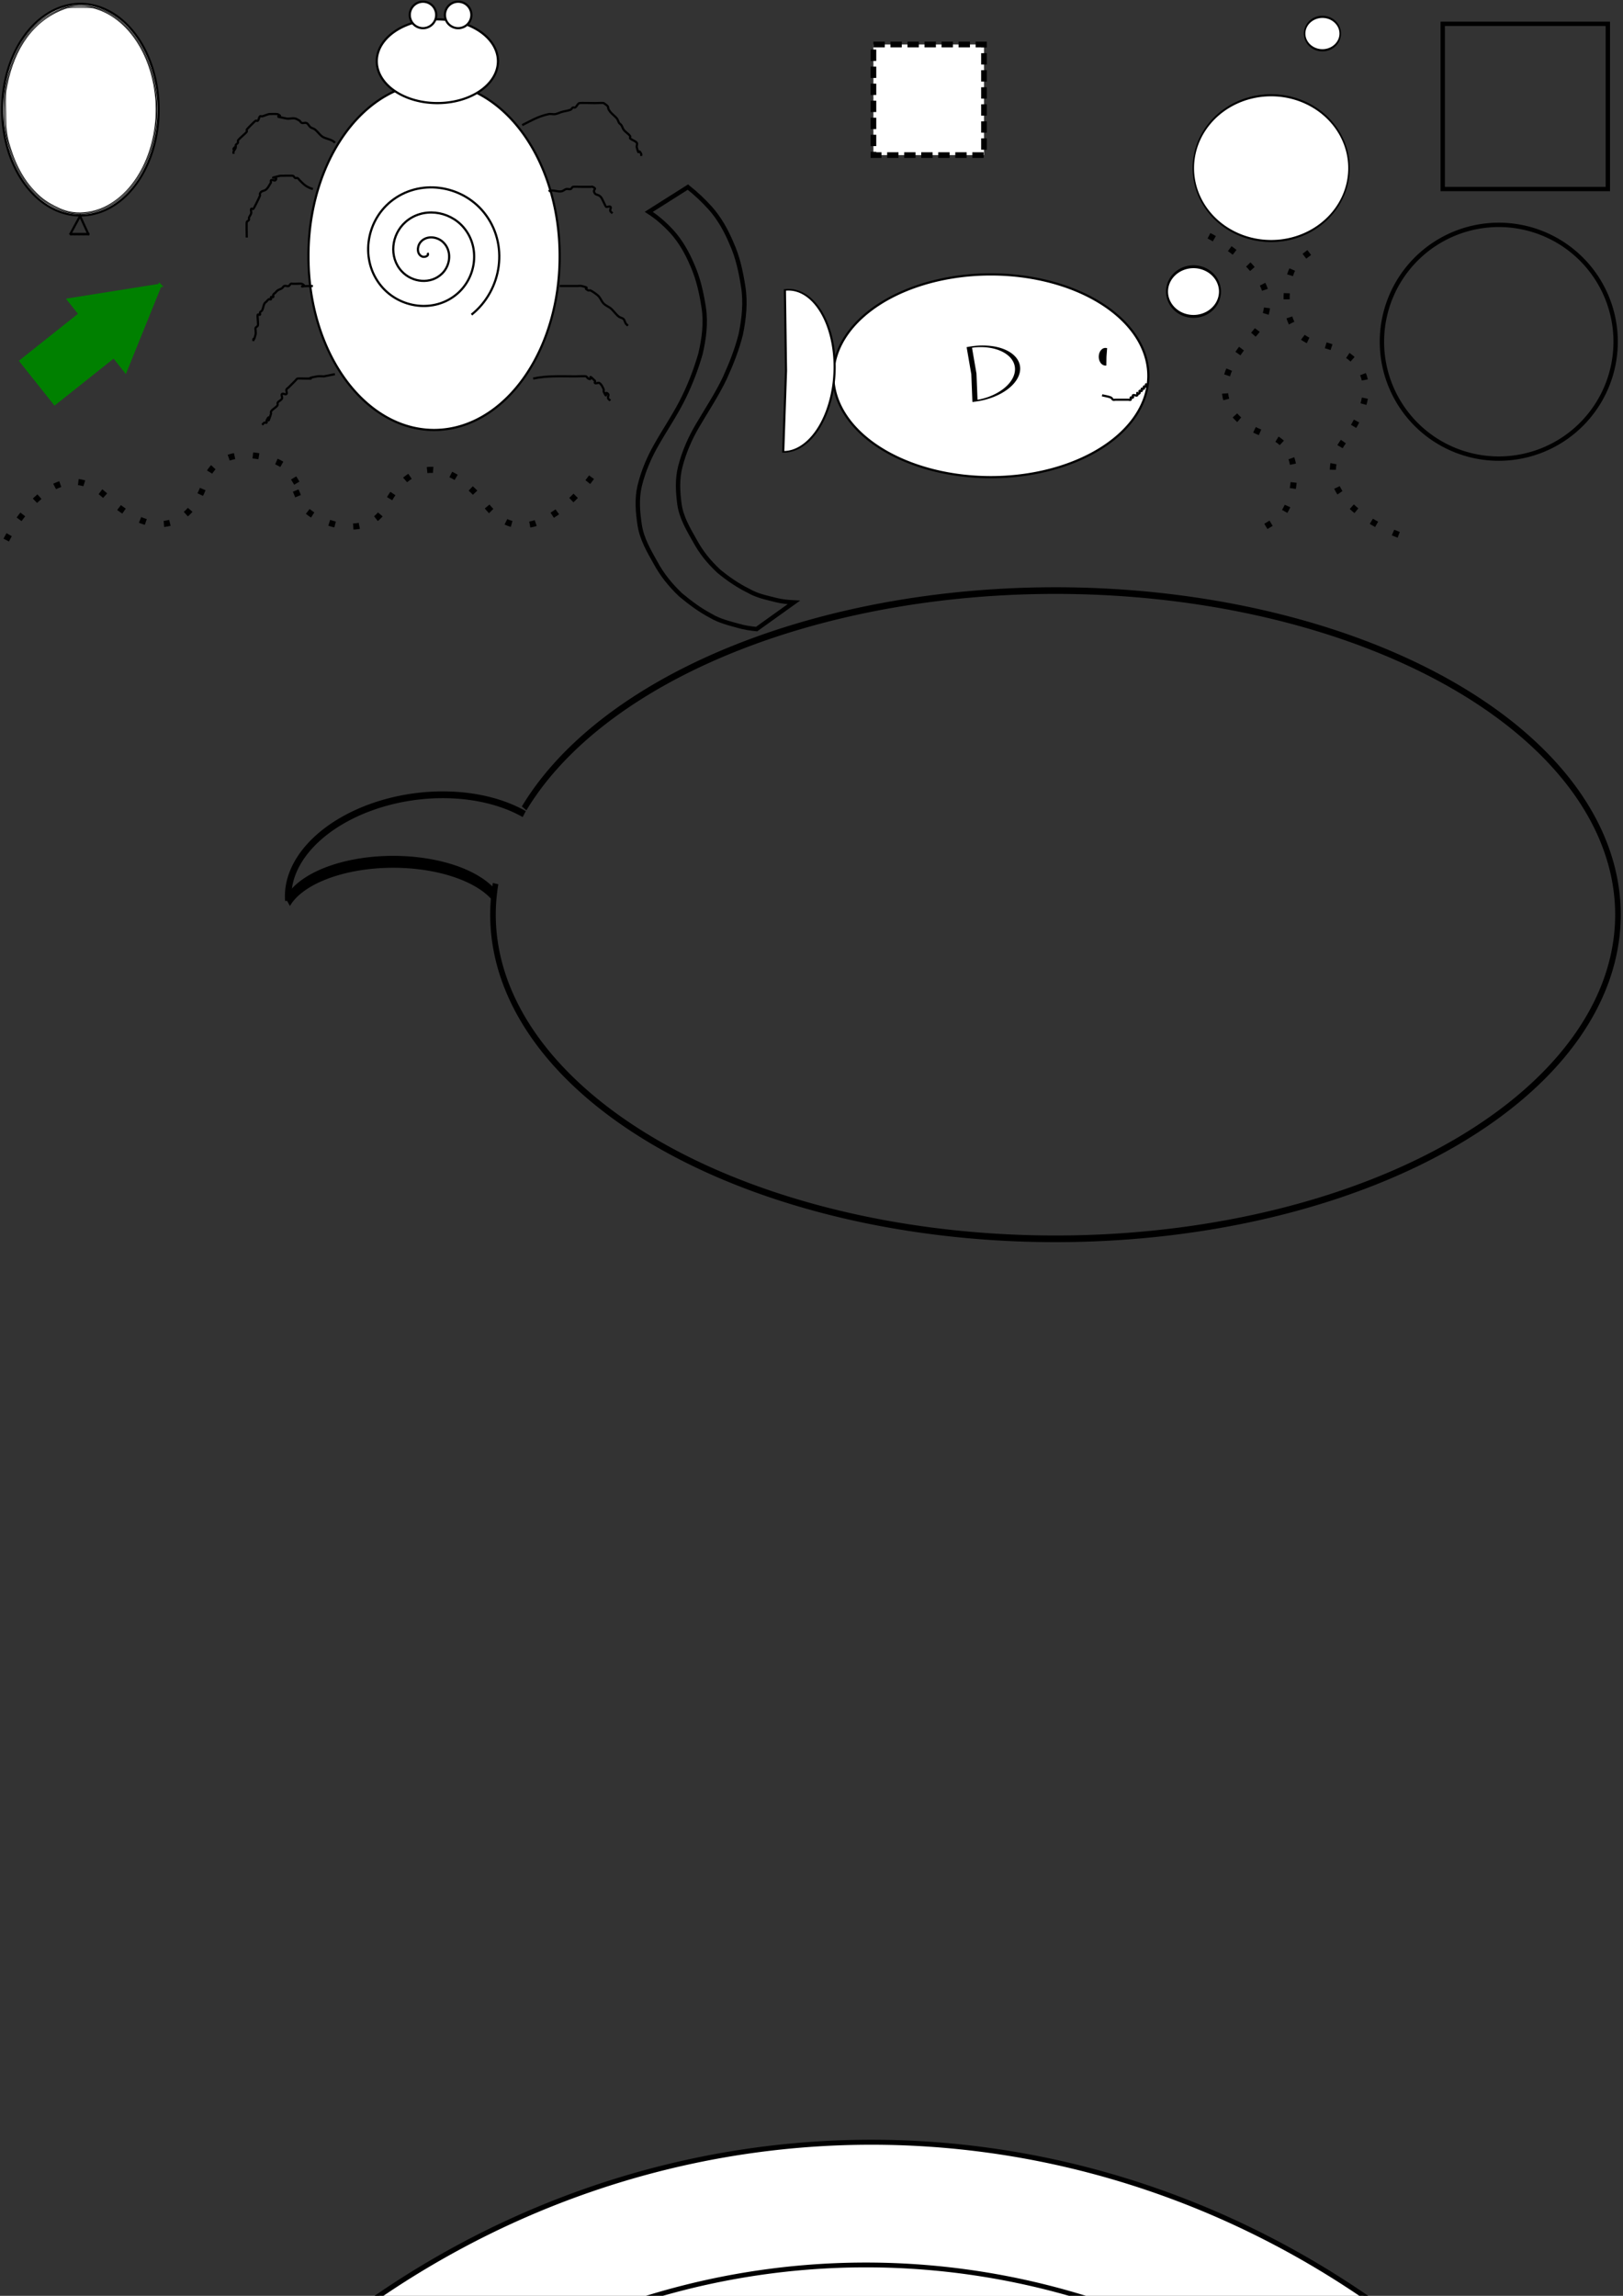 <?xml version="1.0" encoding="UTF-8" standalone="no"?>
<!-- Created with Inkscape (http://www.inkscape.org/) -->

<svg
   xmlns:dc="http://purl.org/dc/elements/1.1/"
   xmlns:cc="http://creativecommons.org/ns#"
   xmlns:rdf="http://www.w3.org/1999/02/22-rdf-syntax-ns#"
   xmlns:svg="http://www.w3.org/2000/svg"
   xmlns="http://www.w3.org/2000/svg"
   xmlns:sodipodi="http://sodipodi.sourceforge.net/DTD/sodipodi-0.dtd"
   xmlns:inkscape="http://www.inkscape.org/namespaces/inkscape"
   width="744.094"
   height="1052.362"
   id="svg2"
   version="1.1"
   inkscape:version="0.48.2 r9819"
   sodipodi:docname="CartoonsBW.svg">
  <rect width="100%" height="100%" fill="#333333" stroke="none"/>
  <defs
     id="defs4" />
  <sodipodi:namedview
     id="base"
     pagecolor="#ffffff"
     bordercolor="#666666"
     borderopacity="1.0"
     inkscape:pageopacity="0.0"
     inkscape:pageshadow="2"
     inkscape:zoom="1.4"
     inkscape:cx="173.02607"
     inkscape:cy="778.5139"
     inkscape:document-units="px"
     inkscape:current-layer="layer1"
     showgrid="false"
     inkscape:window-width="1366"
     inkscape:window-height="706"
     inkscape:window-x="-8"
     inkscape:window-y="-8"
     inkscape:window-maximized="1"
     showguides="true"
     inkscape:guide-bbox="true" />
  <g
     inkscape:label="Layer 1"
     inkscape:groupmode="layer"
     id="layer1">
    <path
       sodipodi:type="arc"
       style="fill:#f9f9f9;stroke:#000000;stroke-opacity:1"
       id="path3765"
       sodipodi:cx="123.74369"
       sodipodi:cy="95.747719"
       sodipodi:rx="35.860416"
       sodipodi:ry="48.487324"
       d="m 159.604,95.748 a 35.86,48.487 0 1 1 -71.721,0 35.86,48.487 0 1 1 71.721,0 z"
       transform="translate(-86.873,-45.477)"
       inkscape:export-filename="C:\Users\jolens\Documents\GitHub\TPT\Worksheets\Math_03_OA_4_MultiplicationUnknowns\path3813.png"
       inkscape:export-xdpi="90"
       inkscape:export-ydpi="90" />
    <path
       style="fill:none;stroke:#000000;stroke-width:0.148px;stroke-linecap:butt;stroke-linejoin:miter;stroke-opacity:1"
       d="m 32.25,108.093 4.453,-9.737"
       id="path3781"
       inkscape:connector-curvature="0"
       inkscape:export-filename="C:\Users\jolens\Documents\GitHub\TPT\Worksheets\Math_03_OA_4_MultiplicationUnknowns\path3813.png"
       inkscape:export-xdpi="90"
       inkscape:export-ydpi="90" />
    <path
       style="fill:none;stroke:#000000;stroke-width:0.148px;stroke-linecap:butt;stroke-linejoin:miter;stroke-opacity:1"
       d="m 36.703,98.356 4.116,9.572 -8.433,-0.083"
       id="path3789"
       inkscape:connector-curvature="0"
       inkscape:export-filename="C:\Users\jolens\Documents\GitHub\TPT\Worksheets\Math_03_OA_4_MultiplicationUnknowns\path3813.png"
       inkscape:export-xdpi="90"
       inkscape:export-ydpi="90" />
    <path
       style="fill:none;stroke:#000000;stroke-width:1px;stroke-linecap:butt;stroke-linejoin:miter;stroke-opacity:1"
       d="m 32.055,107.599 4.643,-8.571 3.929,8.571"
       id="path3799"
       inkscape:connector-curvature="0"
       inkscape:export-filename="C:\Users\jolens\Documents\GitHub\TPT\Worksheets\Math_03_OA_4_MultiplicationUnknowns\path3813.png"
       inkscape:export-xdpi="90"
       inkscape:export-ydpi="90" />
    <path
       style="fill:none;stroke:#000000;stroke-width:1px;stroke-linecap:butt;stroke-linejoin:miter;stroke-opacity:1"
       d="m 32.055,107.242 8.929,0"
       id="path3807"
       inkscape:connector-curvature="0"
       inkscape:export-filename="C:\Users\jolens\Documents\GitHub\TPT\Worksheets\Math_03_OA_4_MultiplicationUnknowns\path3813.png"
       inkscape:export-xdpi="90"
       inkscape:export-ydpi="90" />
    <path
       style="fill:#f9f9f9;stroke:#000000;stroke-width:0.357;stroke-opacity:1"
       d="M 32.998,97.73 C 26.343,96.766 18.857,92.285 13.831,86.256 8.397,79.738 4.756,71.665 2.747,61.684 2.048,58.207 1.924,56.494 1.924,50.272 c 0,-6.223 0.124,-7.935 0.823,-11.412 C 5.966,22.862 13.836,10.976 24.771,5.598 c 4.783,-2.352 7.286,-2.958 12.143,-2.936 7.928,0.034 14.627,3.045 20.893,9.389 15.051,15.238 18.653,43.751 8.182,64.767 -7.366,14.784 -20.003,22.794 -32.991,20.913 l 0,0 z"
       id="path3809"
       inkscape:connector-curvature="0"
       inkscape:export-filename="C:\Users\jolens\Documents\GitHub\TPT\Worksheets\Math_03_OA_4_MultiplicationUnknowns\path3813.png"
       inkscape:export-xdpi="90"
       inkscape:export-ydpi="90" />
    <path
       style="fill:#ffffff;stroke:#000000;stroke-width:0.357;stroke-opacity:1"
       d="m 33.355,97.393 c -3.047,-0.47 -5.299,-1.262 -8.763,-3.08 -3.766,-1.976 -6.089,-3.752 -9.139,-6.985 C 11.138,82.754 7.64,76.645 5.303,69.601 c -2.328,-7.015 -2.572,-8.609 -2.754,-17.995 -0.15,-7.71 -0.093,-8.855 0.624,-12.5 C 6.616,21.579 15.44,9.557 28.708,4.317 c 2.339,-0.924 2.831,-0.984 8.027,-0.987 5.137,-0.003 5.739,0.068 8.362,0.987 12.491,4.376 22.186,17.472 25.395,34.306 4.535,23.786 -5.458,48.463 -22.886,56.515 -4.413,2.039 -9.964,2.918 -14.252,2.256 l 0,0 z"
       id="path3813"
       inkscape:connector-curvature="0"
       inkscape:export-xdpi="90"
       inkscape:export-ydpi="90" />
    <path
       sodipodi:type="arc"
       style="fill:#ffffff;stroke:#000000;stroke-opacity:1"
       id="path3832"
       sodipodi:cx="342.44171"
       sodipodi:cy="196.2579"
       sodipodi:rx="57.578693"
       sodipodi:ry="79.296974"
       d="m 400.02,196.258 a 57.579,79.297 0 1 1 -115.157,0 57.579,79.297 0 1 1 115.157,0 z"
       inkscape:export-filename="C:\Users\jolens\Documents\GitHub\TPT\Worksheets\Math_03_OA_4_MultiplicationUnknowns\Spider.png"
       inkscape:export-xdpi="90"
       inkscape:export-ydpi="90"
       transform="translate(-143.442,-78.792)" />
    <path
       sodipodi:type="arc"
       style="fill:#ffffff;stroke:#000000;stroke-opacity:1"
       id="path3834"
       sodipodi:cx="343.95694"
       sodipodi:cy="106.8594"
       sodipodi:rx="27.779194"
       sodipodi:ry="19.1929"
       d="m 371.736,106.859 a 27.779,19.193 0 1 1 -55.558,0 27.779,19.193 0 1 1 55.558,0 z"
       inkscape:export-filename="C:\Users\jolens\Documents\GitHub\TPT\Worksheets\Math_03_OA_4_MultiplicationUnknowns\Spider.png"
       inkscape:export-xdpi="90"
       inkscape:export-ydpi="90"
       transform="translate(-143.442,-78.792)" />
    <path
       sodipodi:type="arc"
       style="fill:#ffffff;stroke:#000000;stroke-opacity:1"
       id="path3836"
       sodipodi:cx="335.37064"
       sodipodi:cy="85.646194"
       sodipodi:rx="6.0609155"
       sodipodi:ry="6.0609155"
       d="m 341.432,85.646 a 6.061,6.061 0 1 1 -12.122,0 6.061,6.061 0 1 1 12.122,0 z"
       transform="translate(-141.442,-78.792)"
       inkscape:export-filename="C:\Users\jolens\Documents\GitHub\TPT\Worksheets\Math_03_OA_4_MultiplicationUnknowns\Spider.png"
       inkscape:export-xdpi="90"
       inkscape:export-ydpi="90" />
    <path
       transform="translate(-125.32,-78.792)"
       sodipodi:type="arc"
       style="fill:#ffffff;stroke:#000000;stroke-opacity:1"
       id="path3836-1"
       sodipodi:cx="335.37064"
       sodipodi:cy="85.646194"
       sodipodi:rx="6.0609155"
       sodipodi:ry="6.0609155"
       d="m 341.432,85.646 a 6.061,6.061 0 1 1 -12.122,0 6.061,6.061 0 1 1 12.122,0 z"
       inkscape:export-filename="C:\Users\jolens\Documents\GitHub\TPT\Worksheets\Math_03_OA_4_MultiplicationUnknowns\Spider.png"
       inkscape:export-xdpi="90"
       inkscape:export-ydpi="90" />
    <path
       sodipodi:type="spiral"
       style="fill:none;stroke:#000000;stroke-width:1px;stroke-linecap:butt;stroke-linejoin:miter;stroke-opacity:1"
       id="path3884"
       sodipodi:cx="336.3808"
       sodipodi:cy="172.51932"
       sodipodi:expansion="1"
       sodipodi:revolution="3"
       sodipodi:radius="34.758644"
       sodipodi:argument="-17.89901"
       sodipodi:t0="0"
       d="m 336.381,172.519 c 1.013,1.418 -1.412,2.065 -2.357,1.684 -2.561,-1.034 -2.421,-4.512 -1.01,-6.398 2.524,-3.373 7.552,-2.979 10.438,-0.337 4.235,3.878 3.562,10.637 -0.337,14.479 -5.196,5.121 -13.737,4.155 -18.519,-1.01 -6.018,-6.5 -4.754,-16.845 1.684,-22.56 7.797,-6.921 19.958,-5.357 26.601,2.357 7.828,9.09 5.961,23.073 -3.03,30.641 -10.381,8.738 -26.19,6.567 -34.682,-3.704 -9.649,-11.67 -7.173,-29.309 4.377,-38.723 12.958,-10.561 32.428,-7.781 42.763,5.051 11.474,14.245 8.389,35.548 -5.724,46.804"
       transform="translate(-140.411,-56.569)"
       inkscape:export-filename="C:\Users\jolens\Documents\GitHub\TPT\Worksheets\Math_03_OA_4_MultiplicationUnknowns\Spider.png"
       inkscape:export-xdpi="90"
       inkscape:export-ydpi="90" />
    <path
       style="fill:none;stroke:#000000;stroke-width:1px;stroke-linecap:butt;stroke-linejoin:miter;stroke-opacity:1"
       d="m 153.543,65.443 c -1.507,-1.812 -4.297,-1.619 -6.061,-3.03 -1.116,-0.892 -1.915,-2.138 -3.03,-3.03 -0.588,-0.47 -1.394,-0.593 -2.02,-1.01 -0.792,-0.528 -1.117,-1.719 -2.02,-2.02 -0.639,-0.213 -1.381,0.213 -2.02,0 -0.452,-0.151 -0.673,-0.673 -1.01,-1.01 -0.673,-0.337 -1.29,-0.828 -2.02,-1.01 -1.307,-0.327 -2.72,0.264 -4.041,0 -8.505,-1.701 -0.031,-0.016 -4.041,-2.02 -0.207,-0.103 -3.723,-0.08 -4.041,0 -1.033,0.258 -1.997,0.752 -3.03,1.01 -0.327,0.082 -0.772,-0.238 -1.01,0 -0.532,0.532 -0.478,1.488 -1.01,2.02 -0.238,0.238 -0.709,-0.151 -1.01,0 -0.306,0.153 -3.888,3.735 -4.041,4.041 -0.151,0.301 0.187,0.73 0,1.01 -0.498,0.747 -3.625,3.21 -4.041,4.041 -0.151,0.301 0.151,0.709 0,1.01 -0.213,0.426 -0.797,0.584 -1.01,1.01 -0.151,0.301 0.151,0.709 0,1.01 -0.213,0.426 -0.673,1.347 -1.01,1.01 -0.337,-0.337 1.01,-1.486 1.01,-1.01 0,0.753 -0.772,1.306 -1.01,2.02 -0.106,0.319 0,0.673 0,1.01"
       id="path3892"
       inkscape:connector-curvature="0"
       inkscape:export-filename="C:\Users\jolens\Documents\GitHub\TPT\Worksheets\Math_03_OA_4_MultiplicationUnknowns\Spider.png"
       inkscape:export-xdpi="90"
       inkscape:export-ydpi="90" />
    <path
       style="fill:none;stroke:#000000;stroke-width:1px;stroke-linecap:butt;stroke-linejoin:miter;stroke-opacity:1"
       d="m 143.442,86.656 c -3.095,-0.956 -4.099,-2.079 -6.061,-4.041 -0.337,-0.337 -0.584,-0.797 -1.01,-1.01 -0.301,-0.151 -0.709,0.151 -1.01,0 -0.426,-0.213 -0.584,-0.797 -1.01,-1.01 -0.277,-0.139 -5.879,-0.045 -6.061,0 -6.804,1.701 -0.016,0.016 -2.02,2.02 -0.476,0.476 -1.544,-0.476 -2.02,0 -0.238,0.238 0,0.673 0,1.01 -0.673,1.01 -1.162,2.172 -2.02,3.03 -1.23,1.23 -2.257,0.473 -3.03,2.02 -0.151,0.301 0.106,0.691 0,1.01 -0.192,0.577 -2.71,5.74 -3.03,6.061 -0.238,0.238 -0.86,-0.301 -1.01,0 -0.301,0.602 0.163,1.367 0,2.02 -0.183,0.73 -0.772,1.306 -1.01,2.02 -0.106,0.319 0.151,0.709 0,1.01 -0.213,0.426 -0.86,0.558 -1.01,1.01 -0.171,0.512 0,6.245 0,7.071"
       id="path3894"
       inkscape:connector-curvature="0"
       inkscape:export-filename="C:\Users\jolens\Documents\GitHub\TPT\Worksheets\Math_03_OA_4_MultiplicationUnknowns\Spider.png"
       inkscape:export-xdpi="90"
       inkscape:export-ydpi="90" />
    <path
       style="fill:none;stroke:#000000;stroke-width:1px;stroke-linecap:butt;stroke-linejoin:miter;stroke-opacity:1"
       d="m 143.442,131.103 c -10.068,0 -1.126,0.952 -5.051,-1.01 -0.307,-0.154 -2.576,0 -3.03,0 -0.337,0 -0.673,0 -1.01,0 -0.337,0 -0.709,-0.151 -1.01,0 -0.426,0.213 -0.558,0.86 -1.01,1.01 -0.639,0.213 -1.381,-0.213 -2.02,0 -0.452,0.151 -0.614,0.746 -1.01,1.01 -0.626,0.418 -1.394,0.593 -2.02,1.01 -0.396,0.264 -0.673,0.673 -1.01,1.01 -0.337,0.337 -0.797,0.584 -1.01,1.01 -0.151,0.301 0.238,0.772 0,1.01 -0.238,0.238 -0.772,-0.238 -1.01,0 -0.238,0.238 0.238,0.772 0,1.01 -0.238,0.238 -0.709,-0.151 -1.01,0 -0.426,0.213 -0.673,0.673 -1.01,1.01 -0.337,0.337 -0.797,0.584 -1.01,1.01 -0.476,0.952 -0.534,2.078 -1.01,3.03 -0.213,0.426 -0.797,0.584 -1.01,1.01 -0.151,0.301 0.238,0.772 0,1.01 -0.238,0.238 -0.772,-0.238 -1.01,0 -0.355,0.355 0.349,4.353 0,5.051 -0.213,0.426 -0.797,0.584 -1.01,1.01 -0.151,0.301 0,0.673 0,1.01 0,0.673 0.163,1.367 0,2.02 -1.161,4.643 -1.01,0.229 -1.01,3.03"
       id="path3896"
       inkscape:connector-curvature="0"
       inkscape:export-filename="C:\Users\jolens\Documents\GitHub\TPT\Worksheets\Math_03_OA_4_MultiplicationUnknowns\Spider.png"
       inkscape:export-xdpi="90"
       inkscape:export-ydpi="90" />
    <path
       style="fill:none;stroke:#000000;stroke-width:1px;stroke-linecap:butt;stroke-linejoin:miter;stroke-opacity:1"
       d="m 153.543,171.509 c -1.684,0.337 -3.367,0.673 -5.051,1.01 -1.01,0 -2.034,-0.166 -3.03,0 -7.339,1.223 0.355,1.01 -5.051,1.01 -0.24,0 -3.814,-0.113 -4.041,0 -0.426,0.213 -0.673,0.673 -1.01,1.01 -0.337,0.337 -0.673,0.673 -1.01,1.01 -0.673,0.673 -1.347,1.347 -2.02,2.02 -0.337,0.337 -0.86,0.558 -1.01,1.01 -0.213,0.639 0.476,1.544 0,2.02 -0.476,0.476 -1.544,-0.476 -2.02,0 -0.476,0.476 0.213,1.381 0,2.02 -0.301,0.904 -1.594,1.168 -2.02,2.02 -0.151,0.301 0.151,0.709 0,1.01 -0.606,1.212 -2.424,1.818 -3.03,3.03 -0.151,0.301 0.106,0.691 0,1.01 -2.439,7.317 0.291,-1.593 -2.02,3.03 -0.151,0.301 0.238,0.772 0,1.01 -0.238,0.238 -0.709,-0.151 -1.01,0 -0.426,0.213 -0.673,0.673 -1.01,1.01"
       id="path3898"
       inkscape:connector-curvature="0"
       inkscape:export-filename="C:\Users\jolens\Documents\GitHub\TPT\Worksheets\Math_03_OA_4_MultiplicationUnknowns\Spider.png"
       inkscape:export-xdpi="90"
       inkscape:export-ydpi="90" />
    <path
       style="fill:none;stroke:#000000;stroke-width:1px;stroke-linecap:butt;stroke-linejoin:miter;stroke-opacity:1"
       d="m 239.406,57.362 c 4.485,-2.243 7.2,-3.957 12.122,-5.051 0.986,-0.219 2.034,0.166 3.03,0 1.05,-0.175 2.007,-0.718 3.03,-1.01 1.335,-0.381 2.752,-0.495 4.041,-1.01 0.442,-0.177 0.584,-0.797 1.01,-1.01 0.301,-0.151 0.709,0.151 1.01,0 0.852,-0.426 1.096,-1.789 2.02,-2.02 0.603,-0.151 6.392,0 7.071,0 0.519,0 3.791,-0.167 4.041,0 3.43,2.286 0.901,1.379 3.03,4.041 0.892,1.116 2.138,1.915 3.03,3.03 0.47,0.588 0.593,1.394 1.01,2.02 0.264,0.396 0.746,0.614 1.01,1.01 0.418,0.626 0.593,1.394 1.01,2.02 0.777,1.166 2.253,1.865 3.03,3.03 0.187,0.28 -0.238,0.772 0,1.01 0.858,0.858 2.302,1.049 3.03,2.02 0.404,0.539 -0.163,1.367 0,2.02 1.219,4.878 0.48,-0.05 2.02,3.03 0.151,0.301 0,0.673 0,1.01"
       id="path3900"
       inkscape:connector-curvature="0"
       inkscape:export-filename="C:\Users\jolens\Documents\GitHub\TPT\Worksheets\Math_03_OA_4_MultiplicationUnknowns\Spider.png"
       inkscape:export-xdpi="90"
       inkscape:export-ydpi="90" />
    <path
       style="fill:none;stroke:#000000;stroke-width:1px;stroke-linecap:butt;stroke-linejoin:miter;stroke-opacity:1"
       d="m 251.528,87.667 c 1.9,-0.98 4.101,0.49 6.061,0 0.73,-0.183 1.29,-0.828 2.02,-1.01 0.653,-0.163 1.381,0.213 2.02,0 0.452,-0.151 0.584,-0.797 1.01,-1.01 0.226,-0.113 3.801,0 4.041,0 1.01,0 2.02,0 3.03,0 0.337,0 0.673,0 1.01,0 0.337,0 0.709,-0.151 1.01,0 2.508,1.254 -0.435,0.862 1.01,3.03 0.418,0.626 1.394,0.593 2.02,1.01 0.396,0.264 0.746,0.614 1.01,1.01 0.268,0.402 1.911,3.967 2.02,4.041 0.56,0.374 1.418,-0.301 2.02,0 0.602,0.301 -0.301,1.418 0,2.02 0.213,0.426 0.673,0.673 1.01,1.01"
       id="path3902"
       inkscape:connector-curvature="0"
       inkscape:export-filename="C:\Users\jolens\Documents\GitHub\TPT\Worksheets\Math_03_OA_4_MultiplicationUnknowns\Spider.png"
       inkscape:export-xdpi="90"
       inkscape:export-ydpi="90" />
    <path
       style="fill:none;stroke:#000000;stroke-width:1px;stroke-linecap:butt;stroke-linejoin:miter;stroke-opacity:1"
       d="m 256.579,131.103 c 2.694,0 5.387,0 8.081,0 0.673,0 1.367,-0.163 2.02,0 4.878,1.219 -0.05,0.48 3.03,2.02 0.301,0.151 0.709,-0.151 1.01,0 0.836,0.418 3.188,1.894 4.041,3.03 0.728,0.971 1.162,2.172 2.02,3.03 0.858,0.858 2.059,1.292 3.03,2.02 1.332,0.999 2.72,3.16 4.041,4.041 0.626,0.418 1.488,0.478 2.02,1.01 0.532,0.532 0.593,1.394 1.01,2.02 0.264,0.396 0.673,0.673 1.01,1.01"
       id="path3904"
       inkscape:connector-curvature="0"
       inkscape:export-filename="C:\Users\jolens\Documents\GitHub\TPT\Worksheets\Math_03_OA_4_MultiplicationUnknowns\Spider.png"
       inkscape:export-xdpi="90"
       inkscape:export-ydpi="90" />
    <path
       style="fill:none;stroke:#000000;stroke-width:1px;stroke-linecap:butt;stroke-linejoin:miter;stroke-opacity:1"
       d="m 244.457,173.529 c 6.34,-1.383 12.772,-1.01 19.193,-1.01 0.582,0 4.683,-0.184 5.051,0 0.426,0.213 0.584,0.797 1.01,1.01 2.488,1.244 -0.912,-2.932 3.03,1.01 0.238,0.238 -0.238,0.772 0,1.01 0.476,0.476 1.418,-0.301 2.02,0 0.925,0.462 1.774,2.292 2.02,3.03 0.106,0.319 -0.151,0.709 0,1.01 2.102,4.204 -0.07,-1.08 2.02,1.01 0.476,0.476 -0.301,1.418 0,2.02 0.213,0.426 0.673,0.673 1.01,1.01"
       id="path3906"
       inkscape:connector-curvature="0"
       inkscape:export-filename="C:\Users\jolens\Documents\GitHub\TPT\Worksheets\Math_03_OA_4_MultiplicationUnknowns\Spider.png"
       inkscape:export-xdpi="90"
       inkscape:export-ydpi="90" />
    <path
       sodipodi:type="arc"
       style="fill:#ffffff;stroke:#000000;stroke-opacity:1"
       id="path4212"
       sodipodi:cx="108.5914"
       sodipodi:cy="212.92542"
       sodipodi:rx="72.225906"
       sodipodi:ry="46.467018"
       d="m 180.817,212.925 a 72.226,46.467 0 1 1 -144.452,0 72.226,46.467 0 1 1 144.452,0 z"
       transform="translate(345.665,-40.671)"
       inkscape:export-filename="C:\Users\jolens\Documents\GitHub\TPT\Worksheets\Math_03_OA_4_MultiplicationUnknowns\Fish.png"
       inkscape:export-xdpi="90"
       inkscape:export-ydpi="90" />
    <path
       sodipodi:type="arc"
       style="fill:#ffffff;stroke:#000000;stroke-opacity:1"
       id="path4218"
       sodipodi:cx="158.08887"
       sodipodi:cy="395.25797"
       sodipodi:rx="22.728434"
       sodipodi:ry="48.992397"
       d="m 157.54,444.236 a 22.728,48.992 0 1 1 2.908,-97.706 l -2.359,48.728 z"
       sodipodi:start="1.594933"
       sodipodi:end="4.8163883"
       transform="matrix(-0.978,-0.051,-0.037,0.758,529.594,-121.575)"
       inkscape:export-filename="C:\Users\jolens\Documents\GitHub\TPT\Worksheets\Math_03_OA_4_MultiplicationUnknowns\Fish.png"
       inkscape:export-xdpi="90"
       inkscape:export-ydpi="90" />
    <path
       style="fill:none;stroke:#000000;stroke-width:1px;stroke-linecap:butt;stroke-linejoin:miter;stroke-opacity:1"
       d="m 505.269,181.205 c 1.347,0.337 2.752,0.495 4.041,1.01 0.442,0.177 0.584,0.797 1.01,1.01 0.301,0.151 0.673,0 1.01,0 2.02,0 4.041,0 6.061,0 0.337,0 0.772,0.238 1.01,0 0.238,-0.238 -0.238,-0.772 0,-1.01 0.238,-0.238 0.772,0.238 1.01,0 0.238,-0.238 -0.238,-0.772 0,-1.01 0.476,-0.476 1.544,0.476 2.02,0 0,-2.694 -0.337,0.337 1.01,-1.01 0.238,-0.238 -0.238,-0.772 0,-1.01 0.238,-0.238 0.772,0.238 1.01,0 0.238,-0.238 -0.238,-0.772 0,-1.01 0.238,-0.238 0.772,0.238 1.01,0 0.238,-0.238 -0.238,-0.772 0,-1.01 0.238,-0.238 0.772,0.238 1.01,0 0.238,-0.238 -0.337,-1.01 0,-1.01 0.337,0 0,0.673 0,1.01"
       id="path4256"
       inkscape:connector-curvature="0"
       inkscape:export-filename="C:\Users\jolens\Documents\GitHub\TPT\Worksheets\Math_03_OA_4_MultiplicationUnknowns\Fish.png"
       inkscape:export-xdpi="90"
       inkscape:export-ydpi="90" />
    <path
       sodipodi:type="arc"
       style="fill:#000000;fill-opacity:1;stroke:#000000;stroke-opacity:1"
       id="path4260"
       sodipodi:cx="303.55084"
       sodipodi:cy="387.17673"
       sodipodi:rx="2.5253813"
       sodipodi:ry="3.5355339"
       d="m 303.49,390.711 a 2.525,3.536 0 1 1 0.323,-7.051 l -0.262,3.516 z"
       sodipodi:start="1.594933"
       sodipodi:end="4.8163883"
       transform="translate(203.234,-223.65)"
       inkscape:export-filename="C:\Users\jolens\Documents\GitHub\TPT\Worksheets\Math_03_OA_4_MultiplicationUnknowns\Fish.png"
       inkscape:export-xdpi="90"
       inkscape:export-ydpi="90" />
    <path
       sodipodi:type="arc"
       style="fill:#ffffff;stroke:#000000;stroke-width:2.691;stroke-miterlimit:4;stroke-opacity:1;stroke-dasharray:none"
       id="path4218-3"
       sodipodi:cx="158.08887"
       sodipodi:cy="395.25797"
       sodipodi:rx="22.728434"
       sodipodi:ry="48.992397"
       d="m 157.54,444.236 a 22.728,48.992 0 1 1 2.908,-97.706 l -2.359,48.728 z"
       sodipodi:start="1.594933"
       sodipodi:end="4.8163883"
       transform="matrix(-0.882,0.101,2.6557446e-4,0.254,585.824,55.033)"
       inkscape:export-filename="C:\Users\jolens\Documents\GitHub\TPT\Worksheets\Math_03_OA_4_MultiplicationUnknowns\Fish.png"
       inkscape:export-xdpi="90"
       inkscape:export-ydpi="90" />
    <path
       sodipodi:type="arc"
       style="fill:#ffffff;stroke:#000000;stroke-width:1.335;stroke-miterlimit:4;stroke-opacity:1;stroke-dasharray:none"
       id="path4212-1"
       sodipodi:cx="108.5914"
       sodipodi:cy="212.92542"
       sodipodi:rx="72.225906"
       sodipodi:ry="46.467018"
       d="m 180.817,212.925 a 72.226,46.467 0 1 1 -144.452,0 72.226,46.467 0 1 1 144.452,0 z"
       transform="matrix(0.494,0,0,0.719,529.138,-76.018)"
       inkscape:export-filename="C:\Users\jolens\Documents\GitHub\TPT\Worksheets\Math_03_OA_4_MultiplicationUnknowns\Fish.png"
       inkscape:export-xdpi="90"
       inkscape:export-ydpi="90" />
    <path
       sodipodi:type="arc"
       style="fill:#ffffff;stroke:#000000;stroke-width:5.411;stroke-miterlimit:4;stroke-opacity:1;stroke-dasharray:none"
       id="path4212-1-6"
       sodipodi:cx="108.5914"
       sodipodi:cy="212.92542"
       sodipodi:rx="72.225906"
       sodipodi:ry="46.467018"
       d="m 180.817,212.925 a 72.226,46.467 0 1 1 -144.452,0 72.226,46.467 0 1 1 144.452,0 z"
       transform="matrix(0.168,0,0,0.245,528.937,81.485)"
       inkscape:export-filename="C:\Users\jolens\Documents\GitHub\TPT\Worksheets\Math_03_OA_4_MultiplicationUnknowns\Fish.png"
       inkscape:export-xdpi="90"
       inkscape:export-ydpi="90" />
    <path
       sodipodi:type="arc"
       style="fill:#ffffff;stroke:#000000;stroke-width:6.132;stroke-miterlimit:4;stroke-opacity:1;stroke-dasharray:none"
       id="path4212-1-6-8"
       sodipodi:cx="108.5914"
       sodipodi:cy="212.92542"
       sodipodi:rx="72.225906"
       sodipodi:ry="46.467018"
       d="m 180.817,212.925 a 72.226,46.467 0 1 1 -144.452,0 72.226,46.467 0 1 1 144.452,0 z"
       transform="matrix(0.113,0,0,0.165,594.018,-19.747)"
       inkscape:export-filename="C:\Users\jolens\Documents\GitHub\TPT\Worksheets\Math_03_OA_4_MultiplicationUnknowns\Fish.png"
       inkscape:export-xdpi="90"
       inkscape:export-ydpi="90" />
    <rect
       style="fill:#ffffff;fill-opacity:1;stroke:#000000;stroke-width:2.603;stroke-miterlimit:4;stroke-opacity:1;stroke-dasharray:5.207, 2.603;stroke-dashoffset:0"
       id="rect2985"
       width="50.695"
       height="50.695"
       x="400.432"
       y="20.398"
       inkscape:export-filename="C:\Users\jolens\Documents\GitHub\TPT\Worksheets\Math_03_OA_4_MultiplicationUnknowns\SquareBW.png"
       inkscape:export-xdpi="90"
       inkscape:export-ydpi="90" />
    <path
       sodipodi:type="arc"
       style="fill:#ffffff;fill-opacity:1;stroke:#000000;stroke-width:1.421;stroke-miterlimit:4;stroke-opacity:1;stroke-dasharray:none;stroke-dashoffset:0"
       id="path3824"
       sodipodi:cx="375.27167"
       sodipodi:cy="947.8114"
       sodipodi:rx="259.10413"
       sodipodi:ry="275.26657"
       d="m 634.376,947.811 a 259.104,275.267 0 1 1 -518.208,-1e-5"
       transform="matrix(-1.612,2.3194536e-8,-2.3194536e-8,-1.612,1004.44,2953.569)"
       sodipodi:start="0"
       sodipodi:end="3.1415927"
       sodipodi:open="true"
       inkscape:export-filename="C:\Users\jolens\Documents\GitHub\TPT\Worksheets\Math_03_OA_4_MultiplicationUnknowns\RainbowMazeBW.png"
       inkscape:export-xdpi="90"
       inkscape:export-ydpi="90" />
    <path
       sodipodi:type="arc"
       style="fill:#ffffff;fill-opacity:1;stroke:#000000;stroke-width:1.587;stroke-miterlimit:4;stroke-opacity:1;stroke-dasharray:none;stroke-dashoffset:0"
       id="path3824-1"
       sodipodi:cx="375.27167"
       sodipodi:cy="947.8114"
       sodipodi:rx="259.10413"
       sodipodi:ry="275.26657"
       d="m 634.376,947.811 a 259.104,275.267 0 1 1 -518.208,-1e-5"
       transform="matrix(-1.39,-2.6864805e-8,2.6864805e-8,-1.39,918.627,2738.296)"
       sodipodi:start="0"
       sodipodi:end="3.1415927"
       sodipodi:open="true"
       inkscape:export-filename="C:\Users\jolens\Documents\GitHub\TPT\Worksheets\Math_03_OA_4_MultiplicationUnknowns\RainbowMazeBW.png"
       inkscape:export-xdpi="90"
       inkscape:export-ydpi="90" />
    <path
       sodipodi:type="arc"
       style="fill:#ffffff;fill-opacity:1;stroke:#000000;stroke-width:1.79;stroke-miterlimit:4;stroke-opacity:1;stroke-dasharray:none;stroke-dashoffset:0"
       id="path3824-1-7"
       sodipodi:cx="375.27167"
       sodipodi:cy="947.8114"
       sodipodi:rx="259.10413"
       sodipodi:ry="275.26657"
       d="m 634.376,947.811 a 259.104,275.267 0 1 1 -518.208,-1e-5"
       transform="matrix(-1.201,0,0,-1.201,846.947,2559.162)"
       sodipodi:start="0"
       sodipodi:end="3.1415927"
       sodipodi:open="true"
       inkscape:export-filename="C:\Users\jolens\Documents\GitHub\TPT\Worksheets\Math_03_OA_4_MultiplicationUnknowns\RainbowMazeBW.png"
       inkscape:export-xdpi="90"
       inkscape:export-ydpi="90" />
    <path
       sodipodi:type="arc"
       style="fill:#ffffff;fill-opacity:1;stroke:#000000;stroke-width:2.066;stroke-miterlimit:4;stroke-opacity:1;stroke-dasharray:none;stroke-dashoffset:0"
       id="path3824-1-7-4"
       sodipodi:cx="375.27167"
       sodipodi:cy="947.8114"
       sodipodi:rx="259.10413"
       sodipodi:ry="275.26657"
       d="m 634.376,947.811 a 259.104,275.267 0 1 1 -518.208,-1e-5"
       transform="matrix(-1.023,0,0,-1.023,776.935,2392.253)"
       sodipodi:start="0"
       sodipodi:end="3.1415927"
       sodipodi:open="true"
       inkscape:export-filename="C:\Users\jolens\Documents\GitHub\TPT\Worksheets\Math_03_OA_4_MultiplicationUnknowns\RainbowMazeBW.png"
       inkscape:export-xdpi="90"
       inkscape:export-ydpi="90" />
    <path
       sodipodi:type="arc"
       style="fill:#ffffff;fill-opacity:1;stroke:#000000;stroke-width:2.404;stroke-miterlimit:4;stroke-opacity:1;stroke-dasharray:none;stroke-dashoffset:0"
       id="path3824-1-7-4-0"
       sodipodi:cx="375.27167"
       sodipodi:cy="947.8114"
       sodipodi:rx="259.10413"
       sodipodi:ry="275.26657"
       d="m 634.376,947.811 a 259.104,275.267 0 1 1 -518.208,-1e-5"
       transform="matrix(-0.845,0,0,-0.845,705.887,2223.883)"
       sodipodi:start="0"
       sodipodi:end="3.1415927"
       sodipodi:open="true"
       inkscape:export-filename="C:\Users\jolens\Documents\GitHub\TPT\Worksheets\Math_03_OA_4_MultiplicationUnknowns\RainbowMazeBW.png"
       inkscape:export-xdpi="90"
       inkscape:export-ydpi="90" />
    <path
       sodipodi:type="arc"
       style="fill:#ffffff;fill-opacity:1;stroke:#000000;stroke-width:2.848;stroke-miterlimit:4;stroke-opacity:1;stroke-dasharray:none;stroke-dashoffset:0"
       id="path3824-1-7-4-0-9"
       sodipodi:cx="375.27167"
       sodipodi:cy="947.8114"
       sodipodi:rx="259.10413"
       sodipodi:ry="275.26657"
       d="m 634.376,947.811 a 259.104,275.267 0 1 1 -518.208,-1e-5"
       transform="matrix(-0.678,0,0,-0.665,643.69,2054.505)"
       sodipodi:start="0"
       sodipodi:end="3.1415927"
       sodipodi:open="true"
       inkscape:export-filename="C:\Users\jolens\Documents\GitHub\TPT\Worksheets\Math_03_OA_4_MultiplicationUnknowns\RainbowMazeBW.png"
       inkscape:export-xdpi="90"
       inkscape:export-ydpi="90" />
    <path
       sodipodi:type="arc"
       style="fill:#ffffff;fill-opacity:1;stroke:#000000;stroke-width:3.539;stroke-miterlimit:4;stroke-opacity:1;stroke-dasharray:none;stroke-dashoffset:0"
       id="path3824-1-7-4-0-9-4"
       sodipodi:cx="375.27167"
       sodipodi:cy="947.8114"
       sodipodi:rx="259.10413"
       sodipodi:ry="275.26657"
       d="m 634.376,947.811 a 259.104,275.267 0 1 1 -518.208,-1e-5"
       transform="matrix(-0.496,0,0,-0.496,577.827,1894.422)"
       sodipodi:start="0"
       sodipodi:end="3.1415927"
       sodipodi:open="true"
       inkscape:export-filename="C:\Users\jolens\Documents\GitHub\TPT\Worksheets\Math_03_OA_4_MultiplicationUnknowns\RainbowMazeBW.png"
       inkscape:export-xdpi="90"
       inkscape:export-ydpi="90" />
    <path
       sodipodi:type="arc"
       style="fill:#ffffff;fill-opacity:1;stroke:#000000;stroke-width:4.574;stroke-miterlimit:4;stroke-opacity:1;stroke-dasharray:none;stroke-dashoffset:0"
       id="path3824-1-7-4-0-9-4-8"
       sodipodi:cx="375.27167"
       sodipodi:cy="947.8114"
       sodipodi:rx="259.10413"
       sodipodi:ry="275.26657"
       d="m 634.376,947.811 a 259.104,275.267 0 1 1 -518.208,-1e-5"
       transform="matrix(-0.319,0,0,-0.314,510.842,1720.403)"
       sodipodi:start="0"
       sodipodi:end="3.1415927"
       sodipodi:open="true"
       inkscape:export-filename="C:\Users\jolens\Documents\GitHub\TPT\Worksheets\Math_03_OA_4_MultiplicationUnknowns\RainbowMazeBW.png"
       inkscape:export-xdpi="90"
       inkscape:export-ydpi="90" />
    <rect
       inkscape:export-filename="C:\Users\jolens\Documents\GitHub\TPT\Worksheets\Math_03_OA_4_MultiplicationUnknowns\SquareSolidBW.png"
       inkscape:export-xdpi="90"
       inkscape:export-ydpi="90"
       style="fill:none;stroke:#000000;stroke-width:2;stroke-miterlimit:4;stroke-opacity:1;stroke-dasharray:none;stroke-dashoffset:0"
       id="rect4580"
       width="75.714"
       height="75.714"
       x="661.429"
       y="10.934" />
    <path
       style="fill:none;stroke:#000000;stroke-width:2;stroke-miterlimit:4;stroke-opacity:1;stroke-dasharray:none;stroke-dashoffset:0"
       id="path4600"
       d="m 315.358,85.779 c 3.715,2.878 7.071,6.088 10.231,9.561 4.265,4.79 7.318,10.331 9.793,16.2 2.838,6.259 4.275,12.971 5.334,19.723 1.192,7.357 0.389,14.742 -1.093,21.983 -1.731,6.929 -4.374,13.593 -7.336,20.077 -3.575,7.528 -8.224,14.483 -12.428,21.666 -3.522,5.938 -6.26,12.269 -7.977,18.951 -1.464,5.741 -1.136,11.494 -0.358,17.288 0.865,5.977 3.952,11.172 6.869,16.337 3.06,5.68 6.492,9.865 11.152,14.265 4.269,3.504 8.738,6.576 13.689,9.015 3.873,2.255 8.294,3.122 12.589,4.211 2.67,0.677 5.409,0.927 8.15,1.07 0,0 -17.106,12.238 -17.106,12.238 l 0,0 c -2.792,-0.263 -5.566,-0.681 -8.265,-1.467 -4.368,-1.214 -8.819,-2.267 -12.748,-4.634 -5.007,-2.627 -9.505,-6.012 -13.849,-9.621 -4.569,-4.356 -8.512,-9.175 -11.502,-14.769 -3.045,-5.376 -6.216,-10.837 -7.197,-17.032 -0.921,-5.996 -1.442,-11.97 -0.07,-17.964 1.657,-6.924 4.47,-13.479 8.062,-19.627 4.101,-7.158 8.774,-14.011 12.364,-21.444 3.041,-6.32 5.566,-12.898 7.491,-19.646 1.631,-6.977 2.58,-14.178 1.465,-21.319 -1.03,-6.576 -2.465,-13.125 -5.176,-19.238 -2.392,-5.648 -5.358,-10.971 -9.516,-15.541 -3.152,-3.387 -6.584,-6.442 -10.489,-8.949 0,0 17.921,-11.335 17.921,-11.335 z"
       inkscape:connector-curvature="0" />
    <path
       sodipodi:type="arc"
       style="fill:none;stroke:#000000;stroke-width:2;stroke-miterlimit:4;stroke-opacity:1;stroke-dasharray:none;stroke-dashoffset:0"
       id="path4590-2"
       sodipodi:cx="160.71428"
       sodipodi:cy="430.21933"
       sodipodi:rx="53.57143"
       sodipodi:ry="53.57143"
       d="m 214.286,430.219 a 53.571,53.571 0 1 1 -107.143,0 53.571,53.571 0 1 1 107.143,0 z"
       inkscape:export-filename="C:\Users\jolens\Documents\GitHub\TPT\Worksheets\Math_03_OA_4_MultiplicationUnknowns\CircleBW.png"
       inkscape:export-xdpi="90"
       inkscape:export-ydpi="90"
       transform="translate(526.429,-273.571)" />
    <path
       style="fill:none;stroke:#000000;stroke-width:2.8;stroke-linecap:butt;stroke-linejoin:miter;stroke-miterlimit:4;stroke-opacity:1;stroke-dasharray:2.8, 8.4;stroke-dashoffset:0"
       d="m 554.286,108.076 c 0,0 42.857,21.429 20,45.714 -22.857,24.286 -11.429,40 7.143,45.714 18.571,5.714 11.429,34.286 4.286,38.571 -7.143,4.286 -7.143,4.286 -7.143,4.286"
       id="path4717"
       inkscape:connector-curvature="0"
       inkscape:export-filename="C:\Users\jolens\Documents\GitHub\TPT\Worksheets\Math_03_OA_4_MultiplicationUnknowns\DashedCurve1.png"
       inkscape:export-xdpi="90"
       inkscape:export-ydpi="90" />
    <path
       style="fill:none;stroke:#000000;stroke-width:2.8;stroke-linecap:butt;stroke-linejoin:miter;stroke-miterlimit:4;stroke-opacity:1;stroke-dasharray:2.8, 8.4;stroke-dashoffset:0"
       d="m 641.249,245.15 c 0,0 -45.01,-16.433 -25.052,-43.153 19.957,-26.72 6.821,-41.038 -12.278,-44.61 -19.099,-3.573 -15.241,-32.769 -8.63,-37.837 6.611,-5.068 6.611,-5.068 6.611,-5.068"
       id="path4717-2"
       inkscape:connector-curvature="0"
       inkscape:export-filename="C:\Users\jolens\Documents\GitHub\TPT\Worksheets\Math_03_OA_4_MultiplicationUnknowns\DashedCurve2.png"
       inkscape:export-xdpi="90"
       inkscape:export-ydpi="90" />
    <path
       style="fill:none;stroke:#000000;stroke-width:2.8;stroke-linecap:butt;stroke-linejoin:miter;stroke-miterlimit:4;stroke-opacity:1;stroke-dasharray:2.8, 8.4;stroke-dashoffset:0"
       d="m 2.857,247.555 c 0,0 21.429,-42.857 45.714,-20 24.286,22.857 40,11.429 45.714,-7.143 5.714,-18.571 34.286,-11.429 38.571,-4.286 4.286,7.143 4.286,7.143 4.286,7.143"
       id="path4717-3"
       inkscape:connector-curvature="0"
       inkscape:export-filename="C:\Users\jolens\Documents\GitHub\TPT\Worksheets\Math_03_OA_4_MultiplicationUnknowns\SidewaysDashedCurve1.png"
       inkscape:export-xdpi="90"
       inkscape:export-ydpi="90" />
    <path
       style="fill:none;stroke:#000000;stroke-width:2.8;stroke-linecap:butt;stroke-linejoin:miter;stroke-miterlimit:4;stroke-opacity:1;stroke-dasharray:2.8, 8.4;stroke-dashoffset:0"
       d="m 271.184,218.747 c 0,0 -27.522,39.223 -48.167,13.03 -20.644,-26.193 -37.874,-17.21 -46.268,0.314 -8.394,17.524 -35.597,6.24 -38.781,-1.457 -3.184,-7.697 -3.184,-7.697 -3.184,-7.697"
       id="path4717-2-2"
       inkscape:connector-curvature="0"
       inkscape:export-filename="C:\Users\jolens\Documents\GitHub\TPT\Worksheets\Math_03_OA_4_MultiplicationUnknowns\SidewaysDashedCurve2.png"
       inkscape:export-xdpi="90"
       inkscape:export-ydpi="90" />
    <path
       sodipodi:type="arc"
       style="fill:none;stroke:#000000;stroke-width:2.8;stroke-miterlimit:4;stroke-opacity:1;stroke-dasharray:none;stroke-dashoffset:0"
       id="path4831"
       sodipodi:cx="409.28571"
       sodipodi:cy="535.93359"
       sodipodi:rx="282.14285"
       sodipodi:ry="136.42857"
       d="m 690.128,522.849 a 282.143,136.429 0 1 1 -14.318,-31.678"
       sodipodi:start="6.1871283"
       sodipodi:end="12.232074"
       transform="matrix(-0.914,0,0,1.089,857.987,-164.346)"
       sodipodi:open="true"
       inkscape:export-filename="C:\Users\jolens\Documents\GitHub\TPT\Worksheets\Math_03_OA_4_MultiplicationUnknowns\SpeechBubbleBW.png"
       inkscape:export-xdpi="90"
       inkscape:export-ydpi="90" />
    <path
       sodipodi:type="arc"
       style="fill:none;stroke:#000000;stroke-width:2.8;stroke-miterlimit:4;stroke-opacity:1;stroke-dasharray:none;stroke-dashoffset:0"
       id="path4839"
       sodipodi:cx="600"
       sodipodi:cy="539.50507"
       sodipodi:rx="60"
       sodipodi:ry="37.142857"
       d="m 554.764,515.104 a 60,37.143 0 0 1 105.22,23.547"
       sodipodi:start="3.8583615"
       sodipodi:end="6.2601766"
       transform="matrix(-1.056,0.131,0.126,1.101,761.268,-266.639)"
       sodipodi:open="true"
       inkscape:export-filename="C:\Users\jolens\Documents\GitHub\TPT\Worksheets\Math_03_OA_4_MultiplicationUnknowns\SpeechBubbleBW.png"
       inkscape:export-xdpi="90"
       inkscape:export-ydpi="90" />
    <path
       sodipodi:type="arc"
       style="fill:none;stroke:#000000;stroke-width:2.8;stroke-miterlimit:4;stroke-opacity:1;stroke-dasharray:none;stroke-dashoffset:0"
       id="path4844"
       sodipodi:cx="622.14288"
       sodipodi:cy="530.93359"
       sodipodi:rx="46.42857"
       sodipodi:ry="12.857142"
       d="m 578.929,526.232 a 46.429,12.857 0 0 1 87.939,1.251"
       sodipodi:start="3.5159299"
       sodipodi:end="6.0114856"
       sodipodi:open="true"
       transform="matrix(-1.082,0,0,1.95,853.415,-615.21)"
       inkscape:export-filename="C:\Users\jolens\Documents\GitHub\TPT\Worksheets\Math_03_OA_4_MultiplicationUnknowns\SpeechBubbleBW.png"
       inkscape:export-xdpi="90"
       inkscape:export-ydpi="90" />
    <path
       style="fill:#008000;stroke:#008000;stroke-width:1.634;stroke-miterlimit:4;stroke-opacity:1;stroke-dasharray:none;stroke-dashoffset:0"
       d="m 73.23,130.899 -41.504,6.593 5.155,6.483 -27.091,21.545 15.33,19.276 27.091,-21.545 5.26,6.614 15.758,-38.967 z"
       inkscape:connector-curvature="0"
       inkscape:export-filename="C:\Users\jolens\Documents\GitHub\TPT\Worksheets\Math_03_OA_4_MultiplicationUnknowns\GreenArrow.png"
       inkscape:export-xdpi="90"
       inkscape:export-ydpi="90" />
  </g>
</svg>
